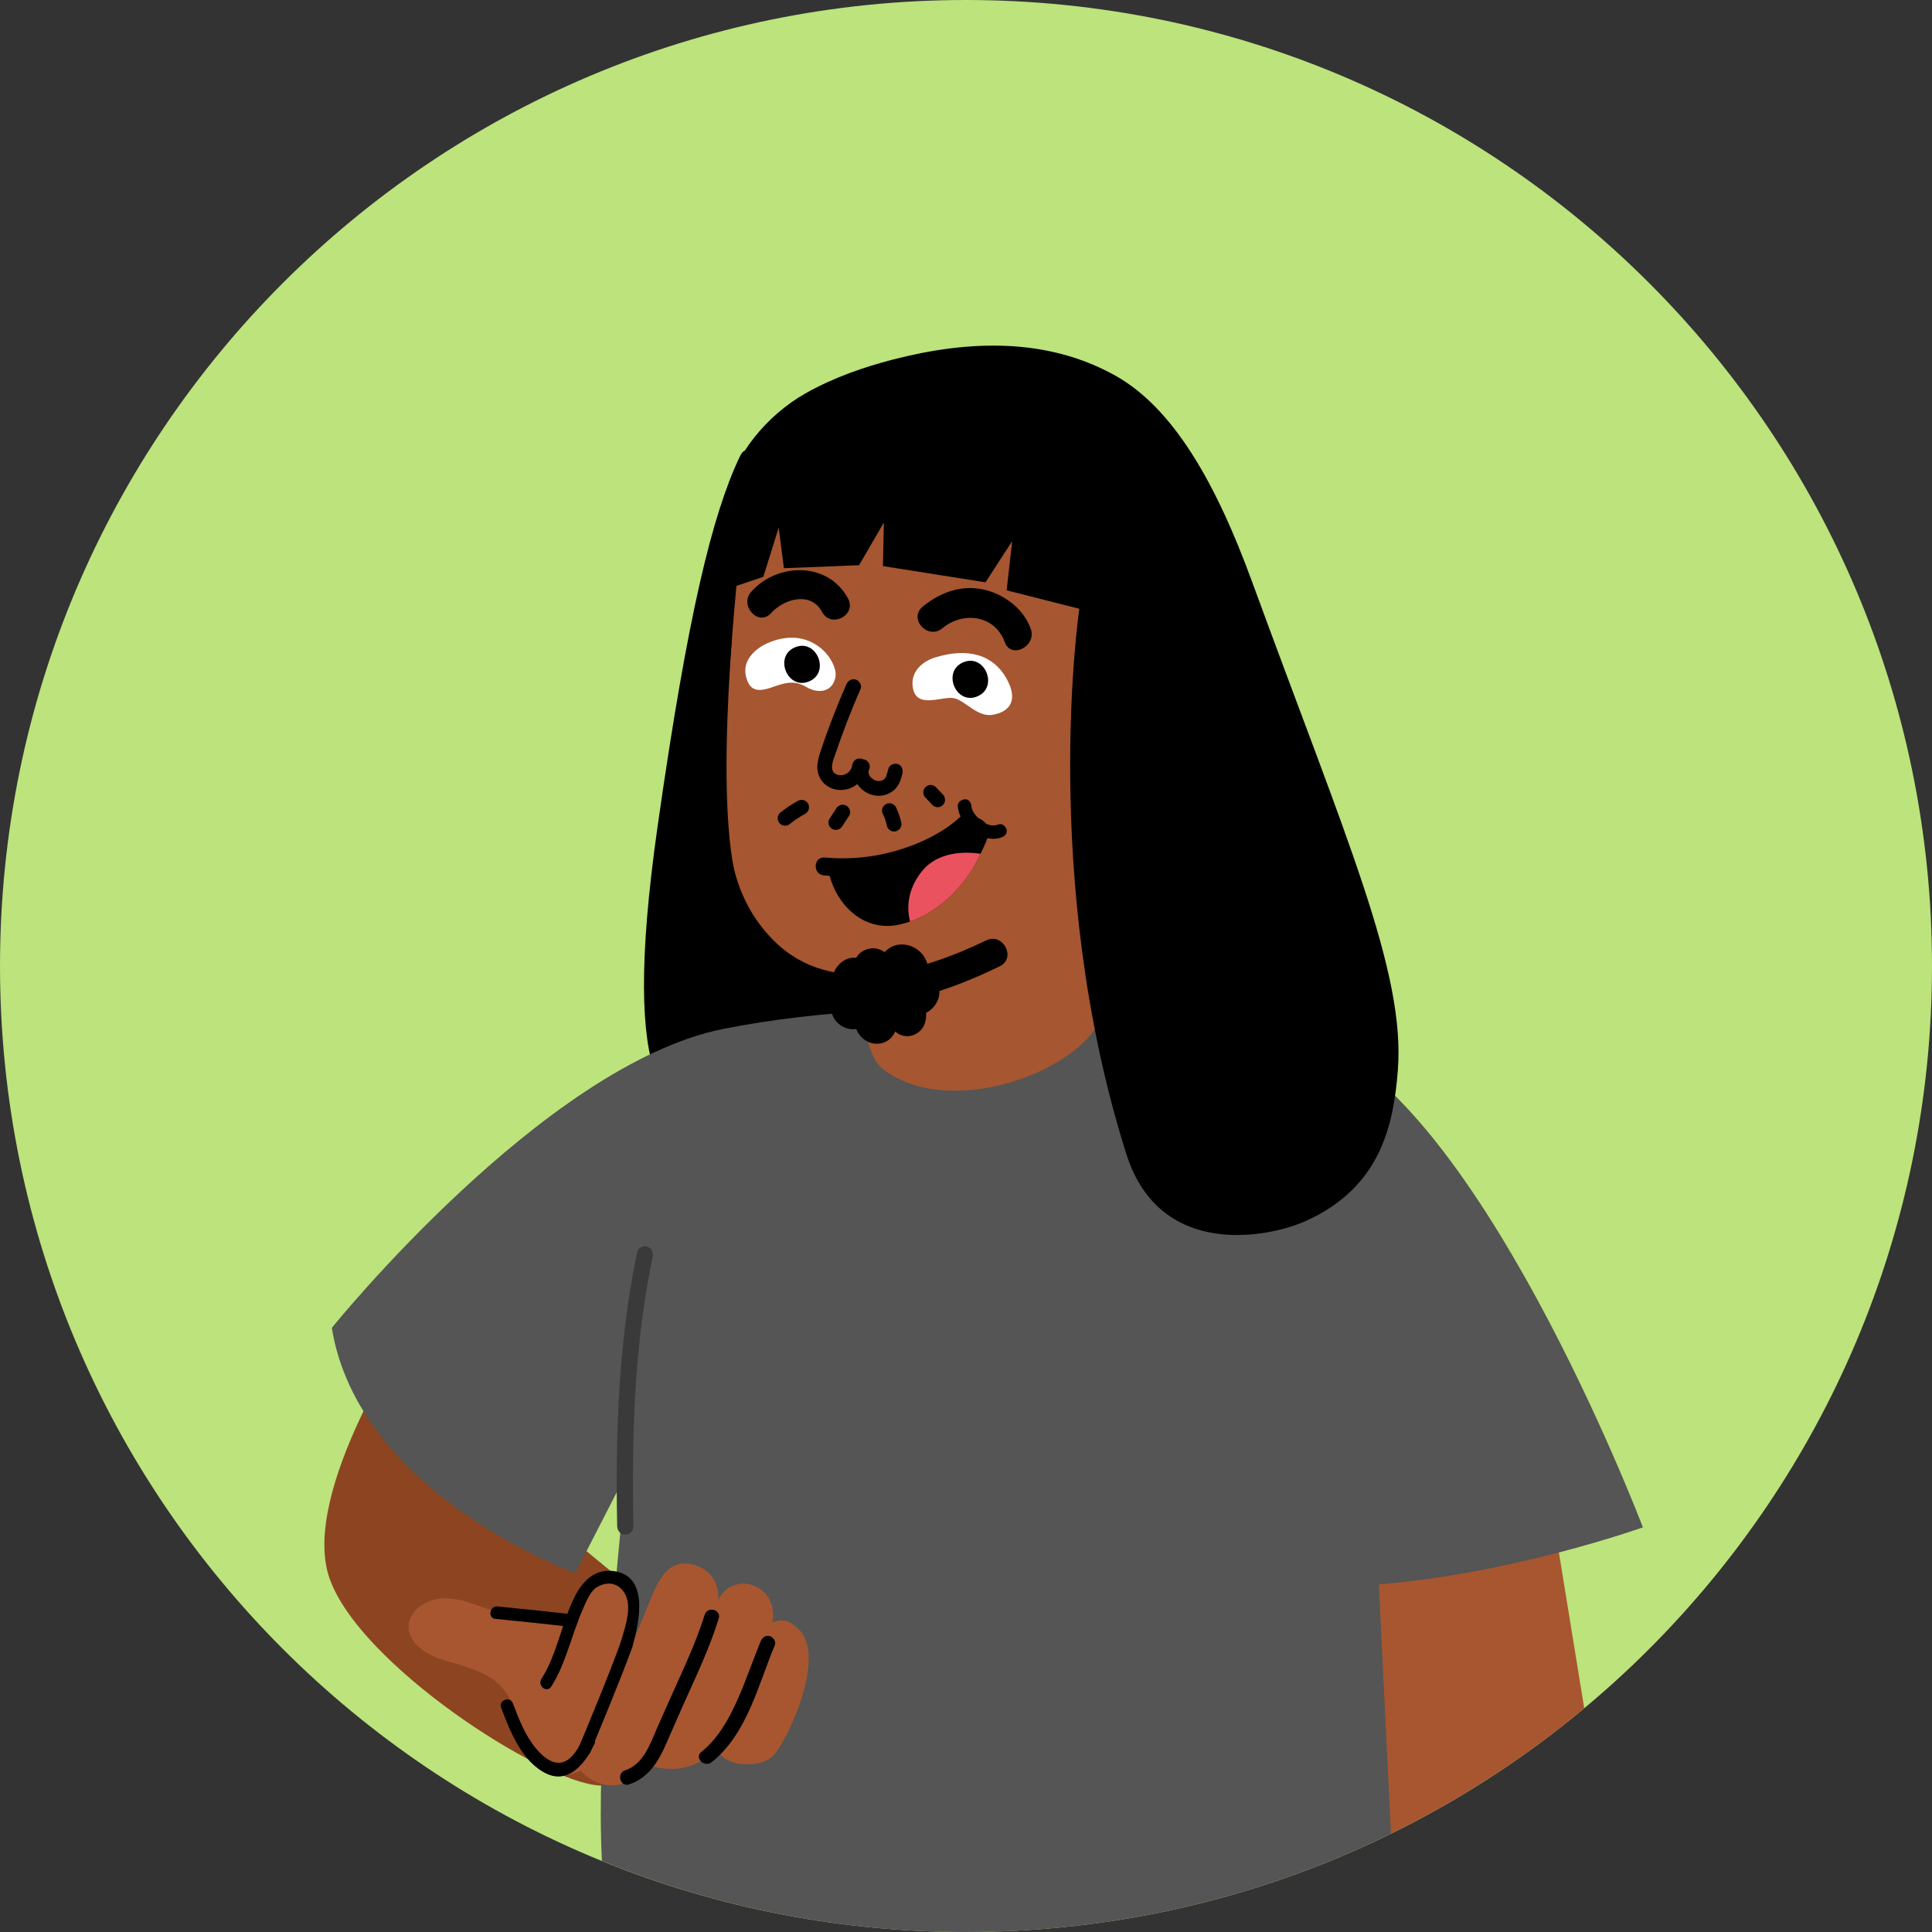 <svg width="200" height="200" viewBox="0 0 200 200" fill="none" xmlns="http://www.w3.org/2000/svg">
<rect x="0" y="0" width="200" height="200" fill="#333333" stroke="none"/>
<g clip-path="url(#clip0_520_4518)">
<path d="M100 200C155.228 200 200 155.228 200 100C200 44.772 155.228 0 100 0C44.772 0 0 44.772 0 100C0 155.228 44.772 200 100 200Z" fill="#BCE37C"/>
<path d="M140.61 154.11L143.05 190.28C150.61 186.67 157.64 182.14 164 176.84L158.76 144.62L140.61 154.11Z" fill="#A85630"/>
<path fill-rule="evenodd" clip-rule="evenodd" d="M42.67 137.21C42.67 137.21 31.06 154.36 34.08 163.29C37.1 172.22 55.94 184.4 61.98 184.83C68.02 185.26 67.44 166.12 67.44 166.12L54.76 155.66L60.41 148.12L42.67 137.21Z" fill="#8C4520"/>
<path d="M80.28 47.4L78.75 47.23C77.26 47.06 77.18 46 76.54 47.36C73.74 53.31 71.22 63.47 68.09 85.43C64.01 114.03 69.5 115.49 74.34 116.01C80.21 116.64 90.22 112.14 93.44 97.49C96.08 85.54 80.28 47.4 80.28 47.4Z" fill="black"/>
<path d="M170.07 158.11C170.07 158.11 152.64 112.18 134.87 107.16C125.63 104.55 94.92 102.48 74.84 106.52C56.28 110.25 34.35 137.46 34.35 137.46C37.13 154.74 59.55 162.85 59.55 162.85L64.72 152.77C63.62 166.81 61.69 180.09 62.31 192.64C73.94 197.38 86.66 200 100 200C115.79 200 130.72 196.34 143.99 189.82L142.74 164.01C156.72 162.89 170.07 158.11 170.07 158.11Z" fill="#545554"/>
<path d="M76.79 55.47C76.79 55.47 73.84 79.42 76 90.1C78.16 100.79 85.8 101.76 89.13 102.03C89.13 102.03 89.15 108.89 91.36 110.64C97.57 115.53 109.67 111.77 113.32 106.57C116.97 101.37 115.91 53.41 115.91 53.41C115.91 53.41 83.36 48.88 76.79 55.47Z" fill="#A65630"/>
<path d="M74.36 61.28L79.02 59.71L80.61 54.62L81.15 58.82L88.93 58.51L91.5 54.09L91.4 58.6L102.02 60.28L104.78 56.02L104.21 61.11L111.73 63.02C111.73 63.02 107.6 91 116.59 119.44C120.08 130.49 131.49 128.05 135.12 126.42C142.89 122.95 144.25 116.53 144.7 110.85C145.52 100.6 139.39 86.94 129.6 60.18C125.83 49.87 121.41 42.22 115.47 38.89C108.39 34.93 100.29 35.19 92.44 37.22C89.52 37.97 86.3 39.07 83.37 40.73C79.44 42.96 75.99 47.04 75.06 51.46C74.41 54.47 73.85 58.37 74.36 61.28Z" fill="black"/>
<path d="M97.2 103.15C97.42 102.14 96.84 101.55 96.06 101.27C96.17 100.67 96.13 100.04 95.9 99.48C95.48 98.48 94.53 97.82 93.44 97.77C92.69 97.74 92.04 98.06 91.57 98.57C91.35 98.4 91.08 98.27 90.78 98.21C90.26 98.1 89.65 98.22 89.22 98.52C88.98 98.68 88.77 98.91 88.63 99.16C88.3 99.11 87.97 99.16 87.67 99.28C87 99.55 86.51 100.14 86.27 100.8C86.03 101.47 86.13 102.16 86.6 102.7C86.63 102.73 86.66 102.76 86.69 102.79C86.17 103.34 85.89 104.12 86.11 104.89C86.28 105.5 86.73 106.01 87.29 106.3C87.6 106.46 87.95 106.54 88.3 106.55C88.41 106.55 88.52 106.53 88.63 106.51V106.52C88.75 106.81 88.91 107.06 89.12 107.3C89.47 107.69 89.95 107.96 90.47 108.03C91.07 108.11 91.67 107.95 92.13 107.54C92.33 107.36 92.5 107.14 92.62 106.89C92.64 106.86 92.64 106.82 92.66 106.78C92.84 106.92 93.03 107.06 93.26 107.14C93.81 107.35 94.4 107.29 94.9 106.98C95.68 106.5 95.92 105.68 95.87 104.85C96.51 104.53 97.03 103.9 97.2 103.15Z" fill="black"/>
<path d="M87.61 70.86C86.96 72.34 86.36 73.83 85.8 75.34C85.51 76.11 85.24 76.89 84.98 77.67C84.79 78.23 84.61 78.81 84.61 79.4C84.6 80.75 85.65 81.76 87.01 81.78C88.47 81.79 89.53 80.7 89.74 79.31C89.8 78.9 89.38 78.53 89 78.52C88.55 78.51 88.27 78.85 88.21 79.26C88.09 80.05 87.12 80.53 86.44 80.08C85.79 79.64 86.33 78.49 86.52 77.93C87.28 75.69 88.14 73.48 89.09 71.31C89.26 70.93 88.95 70.47 88.59 70.35C88.13 70.22 87.78 70.48 87.61 70.86Z" fill="black"/>
<path d="M88.51 79.13C88.22 79.76 88.36 80.57 88.73 81.14C89.17 81.81 89.84 82.24 90.63 82.36C91.29 82.46 91.97 82.25 92.49 81.84C93.04 81.4 93.27 80.7 93.42 80.05C93.51 79.66 93.33 79.2 92.92 79.09C92.54 78.99 92.06 79.18 91.96 79.59C91.9 79.84 91.83 80.08 91.75 80.33C91.7 80.48 91.83 80.21 91.74 80.36C91.71 80.41 91.68 80.46 91.65 80.51C91.63 80.53 91.62 80.56 91.6 80.58C91.57 80.62 91.58 80.61 91.64 80.54C91.61 80.55 91.56 80.63 91.54 80.65C91.53 80.66 91.43 80.75 91.43 80.74C91.52 80.68 91.54 80.67 91.47 80.71C91.46 80.72 91.44 80.73 91.43 80.73C91.39 80.75 91.34 80.77 91.3 80.8C91.17 80.87 91.46 80.75 91.27 80.81C91.22 80.82 91.17 80.83 91.12 80.84C91.1 80.84 91.07 80.85 91.05 80.85C90.97 80.86 90.98 80.86 91.1 80.85C91.1 80.87 90.83 80.84 90.8 80.84C90.63 80.83 90.97 80.88 90.8 80.84C90.75 80.83 90.7 80.82 90.65 80.8C90.61 80.79 90.52 80.77 90.49 80.74C90.59 80.79 90.6 80.79 90.52 80.75C90.5 80.74 90.49 80.73 90.47 80.72C90.41 80.69 90.35 80.65 90.3 80.61C90.28 80.59 90.25 80.58 90.23 80.56C90.3 80.62 90.31 80.63 90.27 80.59C90.23 80.55 90.19 80.51 90.15 80.47C90.12 80.44 89.97 80.28 90.1 80.42C90.06 80.38 89.94 80.19 89.95 80.14C89.98 80.23 89.99 80.25 89.97 80.2C89.96 80.17 89.95 80.15 89.95 80.12C89.94 80.07 89.93 80.02 89.91 79.96C89.88 79.8 89.9 80.09 89.91 79.94C89.91 79.89 89.91 79.83 89.92 79.78C89.92 79.63 89.87 79.94 89.93 79.75C89.95 79.69 89.97 79.63 90 79.58C90.08 79.42 90.03 79.15 89.95 79C89.86 78.83 89.68 78.67 89.5 78.63C89.31 78.58 89.09 78.58 88.92 78.68C88.7 78.79 88.6 78.93 88.51 79.13Z" fill="black"/>
<path d="M82.57 82.92C81.97 83.25 81.4 83.63 80.86 84.06C80.77 84.11 80.7 84.18 80.65 84.27C80.58 84.35 80.54 84.44 80.52 84.54C80.48 84.72 80.51 84.96 80.62 85.12C80.73 85.28 80.9 85.42 81.1 85.46C81.29 85.49 81.52 85.48 81.68 85.36C82.22 84.93 82.79 84.55 83.39 84.22C83.56 84.13 83.69 83.92 83.73 83.74C83.77 83.56 83.74 83.32 83.63 83.16C83.52 83 83.35 82.86 83.15 82.82C82.94 82.78 82.76 82.82 82.57 82.92Z" fill="black"/>
<path d="M86.56 83.71C86.32 84.07 86.09 84.43 85.85 84.79C85.8 84.88 85.77 84.98 85.77 85.08C85.75 85.18 85.76 85.28 85.8 85.38C85.86 85.55 86 85.74 86.17 85.82C86.35 85.91 86.57 85.94 86.76 85.87C86.82 85.84 86.88 85.81 86.94 85.79C87.05 85.72 87.14 85.62 87.21 85.5C87.45 85.14 87.68 84.78 87.92 84.42C87.97 84.33 88 84.23 88 84.13C88.02 84.03 88.01 83.93 87.97 83.83C87.91 83.66 87.77 83.47 87.6 83.39C87.42 83.3 87.2 83.27 87.01 83.34C86.95 83.37 86.89 83.4 86.83 83.42C86.71 83.5 86.62 83.59 86.56 83.71Z" fill="black"/>
<path d="M91.43 84.34C91.44 84.37 91.46 84.39 91.47 84.42C91.44 84.36 91.41 84.3 91.39 84.24C91.59 84.66 91.73 85.1 91.83 85.55C91.87 85.73 92.05 85.91 92.2 85.99C92.37 86.08 92.61 86.11 92.79 86.04C92.97 85.97 93.15 85.85 93.23 85.67C93.25 85.61 93.28 85.54 93.3 85.48C93.33 85.35 93.32 85.21 93.28 85.08C93.16 84.53 92.96 84.01 92.72 83.51C92.67 83.42 92.6 83.35 92.51 83.3C92.43 83.23 92.34 83.19 92.24 83.17C92.06 83.13 91.82 83.16 91.66 83.27C91.5 83.38 91.36 83.55 91.32 83.75C91.31 83.82 91.31 83.89 91.3 83.95C91.32 84.1 91.36 84.23 91.43 84.34Z" fill="black"/>
<path d="M95.83 82.6C96.07 82.85 96.31 83.1 96.55 83.36C96.62 83.43 96.71 83.48 96.81 83.51C96.9 83.55 97 83.57 97.11 83.56C97.21 83.56 97.31 83.53 97.39 83.48C97.48 83.45 97.56 83.39 97.63 83.31C97.76 83.16 97.85 82.96 97.83 82.75C97.82 82.68 97.81 82.62 97.79 82.55C97.75 82.42 97.68 82.31 97.58 82.22C97.34 81.97 97.1 81.72 96.86 81.46C96.79 81.39 96.7 81.34 96.6 81.31C96.51 81.27 96.41 81.25 96.3 81.26C96.2 81.26 96.1 81.29 96.02 81.34C95.93 81.37 95.85 81.43 95.78 81.51C95.65 81.66 95.56 81.86 95.58 82.07C95.59 82.14 95.6 82.2 95.62 82.27C95.66 82.4 95.73 82.5 95.83 82.6Z" fill="black"/>
<path d="M99.15 83.41C99.21 84.5 99.87 85.38 100.7 86.04C101.51 86.69 102.66 87.05 103.67 86.69C104.01 86.57 104.31 86.26 104.2 85.87C104.11 85.54 103.74 85.21 103.38 85.34C103.29 85.37 103.19 85.4 103.1 85.42C103.05 85.43 102.99 85.44 102.94 85.45C103.01 85.44 102.99 85.45 102.93 85.45C102.83 85.45 102.73 85.45 102.64 85.44C102.59 85.43 102.53 85.43 102.48 85.42C102.55 85.43 102.52 85.43 102.47 85.41C102.37 85.38 102.28 85.36 102.19 85.32C102.14 85.3 102.09 85.28 102.04 85.26C101.99 85.24 101.97 85.22 102.03 85.26C101.86 85.16 101.69 85.06 101.53 84.93C101.5 84.9 101.46 84.88 101.43 84.85C101.34 84.78 101.54 84.96 101.4 84.82C101.33 84.75 101.26 84.69 101.2 84.62C101.07 84.48 100.96 84.34 100.84 84.19C100.78 84.11 100.89 84.27 100.84 84.18C100.81 84.14 100.79 84.09 100.76 84.05C100.71 83.97 100.67 83.89 100.64 83.8C100.63 83.79 100.59 83.67 100.62 83.74C100.65 83.83 100.6 83.67 100.6 83.65C100.59 83.61 100.58 83.57 100.57 83.53C100.57 83.51 100.55 83.31 100.56 83.47C100.54 83.11 100.31 82.74 99.91 82.74C99.54 82.76 99.13 83.03 99.15 83.41Z" fill="black"/>
<path d="M85.28 90.62C88.03 90.87 90.83 90.6 93.47 89.79C96.07 88.99 98.74 87.74 100.73 85.85C101.59 85.03 100.37 83.65 99.5 84.47C97.69 86.19 95.22 87.35 92.84 88.05C90.41 88.76 87.9 89 85.38 88.77C84.2 88.66 84.1 90.51 85.28 90.62Z" fill="black"/>
<path d="M100.53 84.54C99.43 84.55 98.51 85.82 97.61 86.36C96.58 86.98 95.51 87.47 94.4 87.93C92.79 88.61 91.04 88.63 89.29 88.81C88.33 88.91 87.47 89.12 86.54 89.36C86.39 89.4 86.27 89.47 86.17 89.55C85.9 89.73 85.73 90.04 85.83 90.46C86.65 93.8 89.5 96.51 93.12 95.71C96.18 95.03 98.8 92.83 100.47 90.25C100.87 89.64 101.21 89 101.52 88.34C101.82 87.7 102.32 86.81 102.34 86.09C102.36 85.16 101.37 84.53 100.53 84.54Z" fill="black"/>
<path d="M95.43 90.2C93.76 92.28 93.93 94.32 94.21 95.4C96.8 94.5 99 92.52 100.48 90.25C100.87 89.65 101.2 89.02 101.51 88.38C99.93 88.15 97.11 88.11 95.43 90.2Z" fill="#EA525F"/>
<path d="M79.82 63.47C81.21 61.94 83.96 61.21 85.11 63.36C86.03 65.07 88.71 63.68 87.79 61.96C85.74 58.15 80.54 58.19 77.78 61.24C76.49 62.67 78.51 64.91 79.82 63.47Z" fill="black"/>
<path d="M106.7 65.08C105.99 63.13 104.19 61.7 102.22 61.13C99.77 60.43 97.42 61.23 95.51 62.81C94.01 64.05 96.05 66.28 97.55 65.04C99.71 63.24 102.99 63.67 104.01 66.47C104.68 68.29 107.36 66.88 106.7 65.08Z" fill="black"/>
<path d="M72.74 66.17C72.13 72.94 71.93 79.84 72.46 86.63C72.63 88.82 72.98 90.79 73.75 92.84C75.87 98.46 80.37 102.75 86.41 103.73C92.27 104.68 98.29 102.55 103.49 100.03C105.24 99.18 103.84 96.5 102.09 97.35C95.46 100.55 86.16 103.38 80.15 97.42C77.25 94.54 75.87 90.99 75.5 87.08C74.85 80.23 75.13 73.18 75.75 66.34C75.94 64.4 72.92 64.24 72.74 66.17Z" fill="black"/>
<path d="M79.28 66.66C79.28 66.66 76.67 67.81 77.23 70.05C77.65 71.76 78.72 71.59 80.23 71.04C81.7 70.51 82.52 70.55 83.53 71.15C84.54 71.75 86.12 71.79 86.48 70.13C86.82 68.47 83.99 64.45 79.28 66.66Z" fill="white"/>
<path d="M96.67 68.1C96.67 68.1 94.16 68.86 94.49 71.14C94.82 73.42 97.42 72.09 98.66 72.26C99.9 72.43 101.12 74.3 102.8 73.99C104.48 73.68 105.49 72.54 104.17 70.2C102.84 67.86 100.29 66.94 96.67 68.1Z" fill="white"/>
<path d="M83.75 70.54C81.52 71.47 80.07 67.94 82.3 67.01C84.54 66.07 85.99 69.61 83.75 70.54Z" fill="black"/>
<path d="M101.17 72.09C98.94 73.02 97.49 69.49 99.72 68.56C101.96 67.62 103.41 71.16 101.17 72.09Z" fill="black"/>
<path d="M65.97 129.58C64.5 136.57 63.96 143.7 63.86 150.84C63.83 153.22 63.84 155.6 63.89 157.98C63.9 158.43 64.2 158.84 64.68 158.87C65.11 158.89 65.57 158.54 65.57 158.08C65.43 150.54 65.56 142.96 66.62 135.48C66.88 133.68 67.19 131.89 67.56 130.11C67.65 129.67 67.49 129.2 67.02 129.05C66.63 128.92 66.06 129.14 65.97 129.58Z" fill="#3A3A3A"/>
<path fill-rule="evenodd" clip-rule="evenodd" d="M59.23 167.6C59.23 167.6 56.63 167.76 53.73 167.47C50.83 167.18 47.45 164.61 44.48 165.75C41.52 166.89 41.01 170.54 46.49 172.02C51.97 173.5 52.52 174.77 53.85 178.55C55.17 182.34 55.81 185.05 60.12 183.32C60.12 183.32 61.97 185.47 64.51 184.63C67.05 183.79 67.46 182.81 67.46 182.81C67.46 182.81 71.45 184.25 74.16 180.87C76.87 177.49 78.21 173.17 79.75 168.7C81.3 164.23 75.97 162.27 74.35 165.64C74.35 165.64 74.68 162.98 72.09 162.07C69.49 161.17 68.33 163.1 67.36 165.52C66.39 167.94 65.35 170.38 65.35 170.38C65.35 170.38 65.41 168.24 65.79 166.41C66.17 164.57 63.16 162.07 61.35 163.9C59.53 165.72 59.23 167.6 59.23 167.6Z" fill="#A85630"/>
<path fill-rule="evenodd" clip-rule="evenodd" d="M57.06 174.6C58.56 172.28 59.19 169.18 60.31 166.64C60.62 165.93 61.11 164.69 61.81 164.29C63.22 163.48 64.41 164.14 64.85 165.34C65.38 166.77 64.58 168.85 64.18 170.24C63.95 171.05 65.24 171.25 65.47 170.45C66.17 167.99 67.32 162.89 63.26 162.61C61.54 162.49 60.34 163.68 59.59 165.1C58.16 167.81 57.7 171.24 56.05 173.79C55.59 174.49 56.6 175.31 57.06 174.6Z" fill="black"/>
<path fill-rule="evenodd" clip-rule="evenodd" d="M61.12 181.38C62.58 177.8 64.08 174.24 65.42 170.62C65.71 169.84 64.52 169.3 64.23 170.09C62.9 173.72 61.4 177.28 59.93 180.85C59.61 181.62 60.8 182.15 61.12 181.38Z" fill="black"/>
<path fill-rule="evenodd" clip-rule="evenodd" d="M51.88 176.79C52.81 179.24 54.04 182.42 56.6 183.62C58.94 184.71 60.7 182.4 61.54 180.49C61.88 179.72 60.69 179.19 60.35 179.96C60.04 180.66 59.64 181.4 59.08 181.93C57.78 183.17 56.4 182.1 55.47 180.98C54.35 179.62 53.71 177.95 53.09 176.32C52.8 175.54 51.58 176.01 51.88 176.79Z" fill="black"/>
<path fill-rule="evenodd" clip-rule="evenodd" d="M61.18 180.84C61.96 180.54 61.49 179.32 60.71 179.62C59.93 179.92 60.4 181.14 61.18 180.84Z" fill="black"/>
<path fill-rule="evenodd" clip-rule="evenodd" d="M51.29 167.59C53.89 167.84 56.49 168.11 59.09 168.41C59.92 168.51 60.13 167.22 59.3 167.12C56.7 166.82 54.1 166.55 51.5 166.3C50.67 166.23 50.46 167.51 51.29 167.59Z" fill="black"/>
<path fill-rule="evenodd" clip-rule="evenodd" d="M78.25 170.22C78.25 170.22 79.94 165.81 82.76 168.74C85.58 171.67 81.41 180.38 80.04 181.76C78.67 183.13 74.72 182.96 74.15 180.88C73.6 178.8 78.25 170.22 78.25 170.22Z" fill="#A85630"/>
<path d="M73.67 182.42C77.33 179.51 78.49 174.42 80.21 170.3C80.37 169.92 80.04 169.47 79.68 169.37C79.25 169.25 78.91 169.52 78.75 169.9C77.9 171.94 77.21 174.04 76.3 176.06C75.41 178.02 74.31 180 72.6 181.36C71.84 181.96 72.92 183.02 73.67 182.42Z" fill="black"/>
<path d="M72.95 167.16C72.08 169.96 70.8 172.65 69.6 175.33C69.05 176.57 68.49 177.81 67.95 179.05C67.26 180.66 66.55 182.66 64.72 183.26C63.8 183.56 64.19 185.02 65.12 184.72C67.06 184.09 68.13 182.42 68.91 180.63C69.51 179.25 70.11 177.88 70.72 176.51C72.03 173.58 73.45 170.63 74.4 167.56C74.7 166.63 73.24 166.23 72.95 167.16Z" fill="black"/>
</g>
<defs>
<clipPath id="clip0_520_4518">
<rect width="200" height="200" fill="white"/>
</clipPath>
</defs>
</svg>
